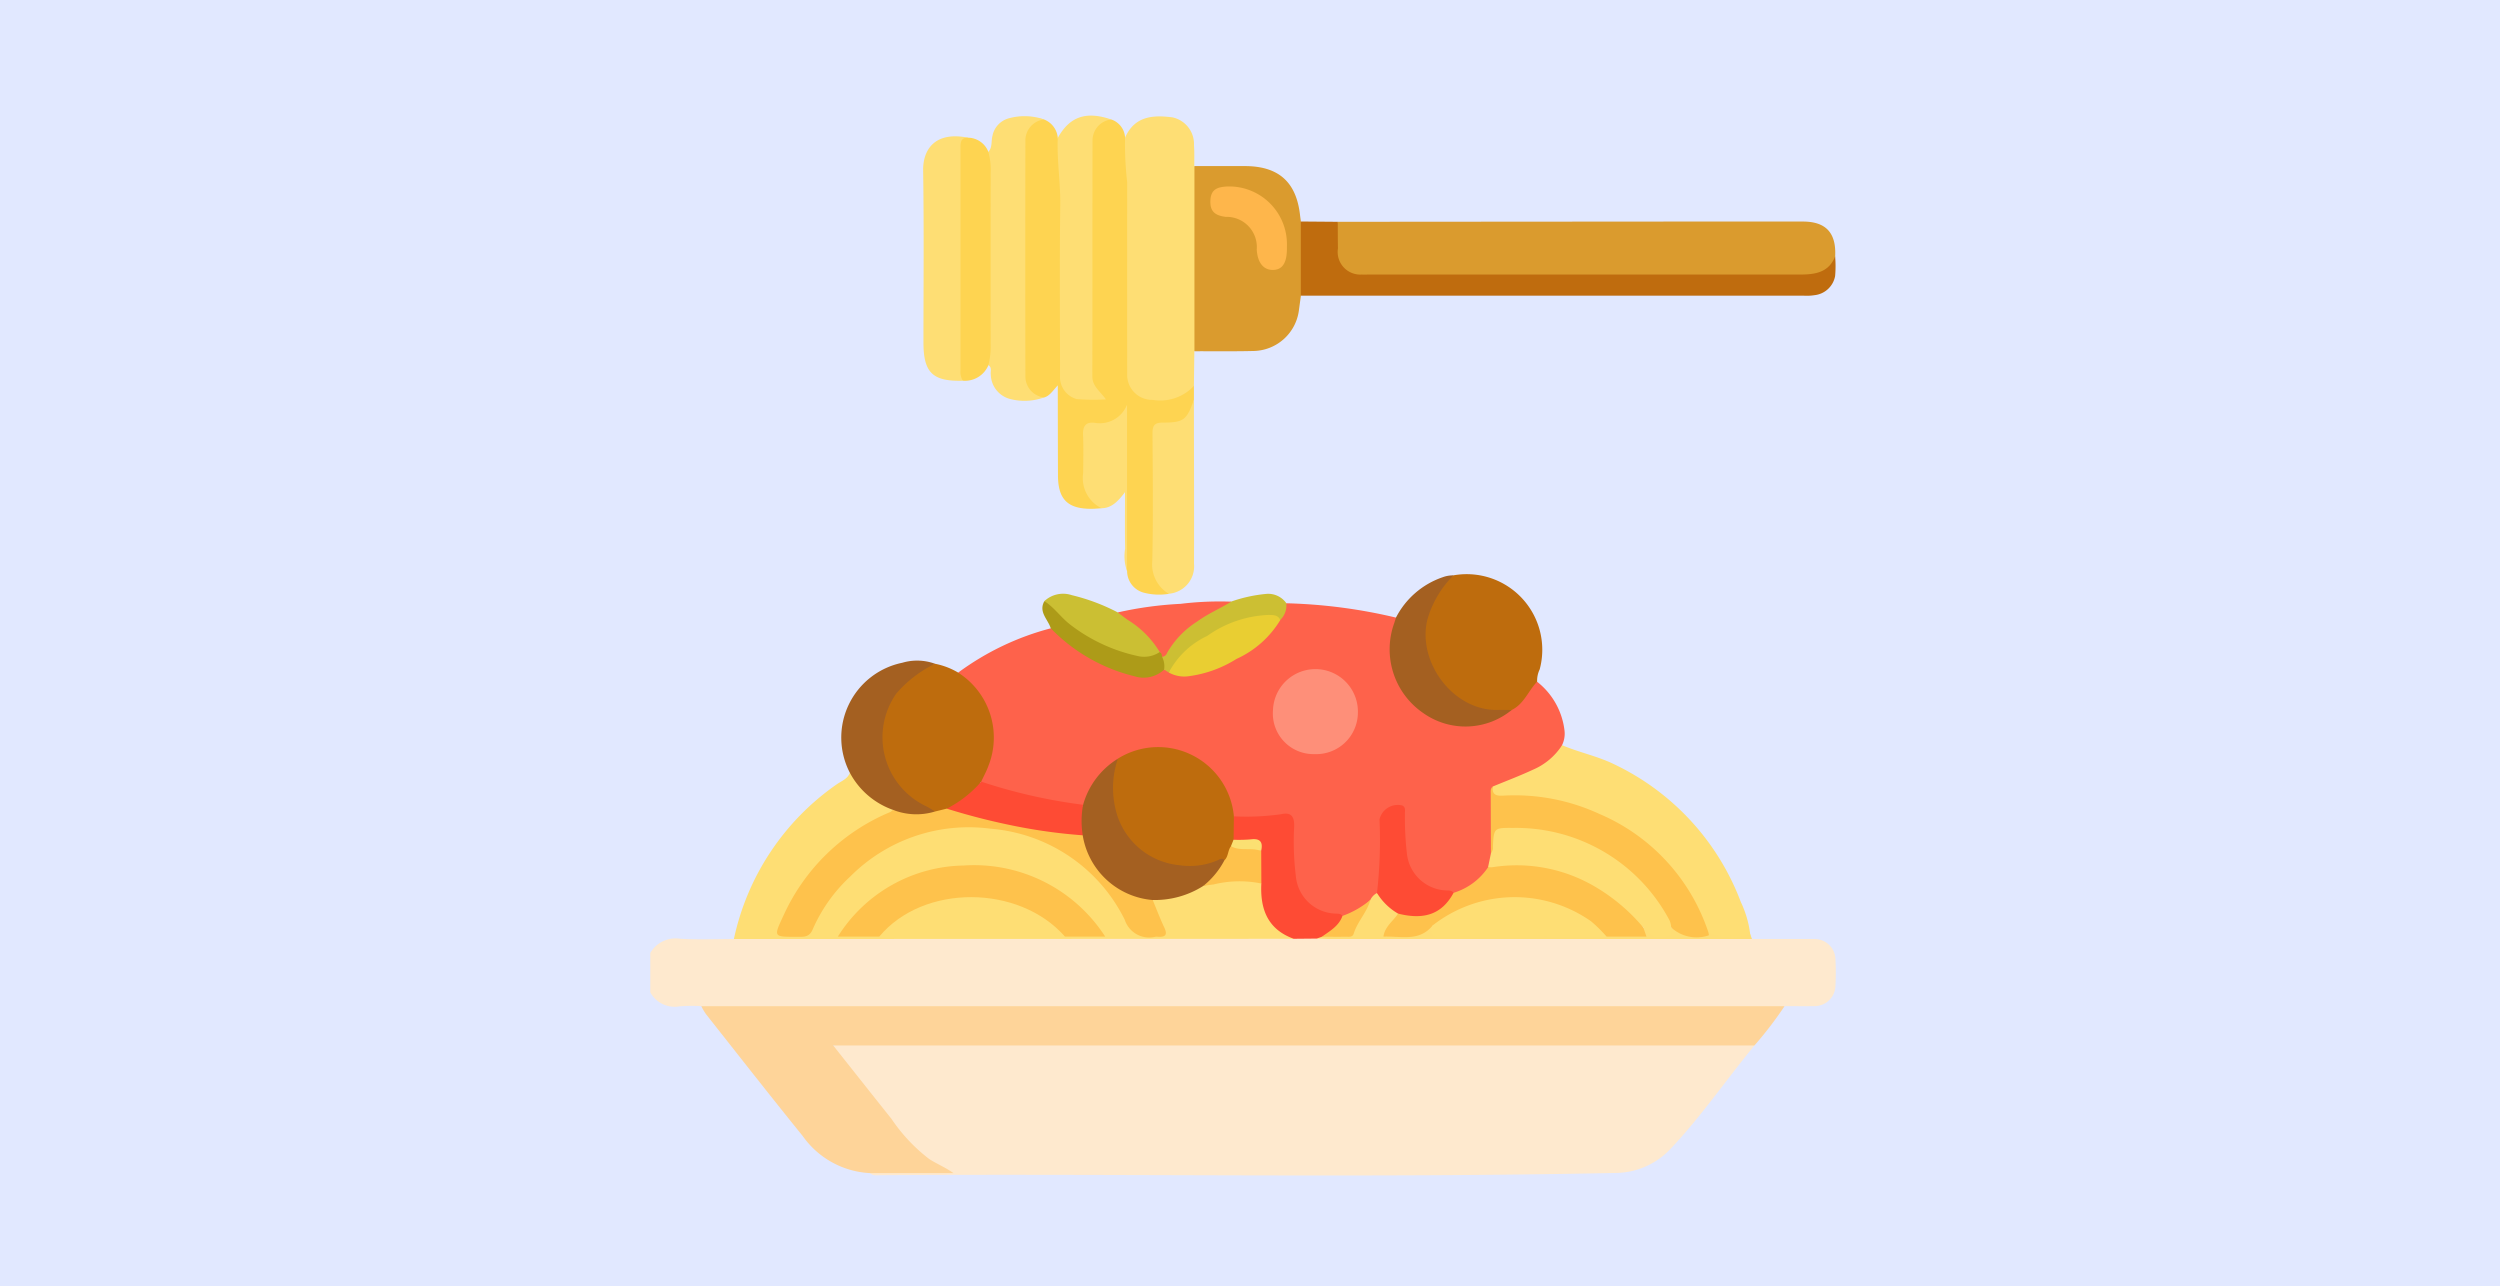 <svg xmlns="http://www.w3.org/2000/svg" xmlns:xlink="http://www.w3.org/1999/xlink" width="173" height="89" viewBox="0 0 173 89">
  <defs>
    <clipPath id="clip-path">
      <rect id="Rectángulo_37364" data-name="Rectángulo 37364" width="82.037" height="73.343" fill="none"/>
    </clipPath>
  </defs>
  <g id="Grupo_157528" data-name="Grupo 157528" transform="translate(-3330 7439)">
    <rect id="Rectángulo_36130" data-name="Rectángulo 36130" width="173" height="89" transform="translate(3330 -7439)" fill="#e1e8ff"/>
    <g id="Grupo_157527" data-name="Grupo 157527" transform="translate(3375 -7431)">
      <g id="Grupo_157526" data-name="Grupo 157526" clip-path="url(#clip-path)">
        <path id="Trazado_128638" data-name="Trazado 128638" d="M0,189.524a2.022,2.022,0,0,1,2.059-.983c1.238.077,2.484.019,3.727.018a1.913,1.913,0,0,1,1.382-.255c7.5.05,14.994.025,22.491.03,4.935,0,9.87-.075,14.805-.009.575-.032,1.149-.025,1.725,0q14.367.025,28.734.015a1.893,1.893,0,0,1,1.311.22c1.436,0,2.871,0,4.307,0a1.44,1.44,0,0,1,1.47,1.354,17.7,17.7,0,0,1,0,1.913,1.441,1.441,0,0,1-1.449,1.376c-.691.008-1.382,0-2.073,0a2.367,2.367,0,0,1-1.47.261q-9.762,0-19.525,0-26.167,0-52.335,0a2.642,2.642,0,0,1-1.63-.26,11.625,11.625,0,0,0-1.492.012A1.917,1.917,0,0,1,0,192.247Z" transform="translate(0 -131.579)" fill="#fee9ce"/>
        <path id="Trazado_128639" data-name="Trazado 128639" d="M105.785,213.042c-1.959,2.376-3.7,4.931-5.821,7.17a5.286,5.286,0,0,1-3.858,1.653c-16.919.35-33.84.043-50.76.154-.258,0-.54.073-.761-.145a.623.623,0,0,1,.492-.23c1.569-.058,3.137-.044,4.5-.016a5.955,5.955,0,0,1-2.606-1.979c-1.523-1.857-2.994-3.756-4.488-5.637-.066-.084.01.025-.048-.064-.171-.262-.5-.514-.365-.839.158-.37.587-.275.921-.3.159-.014.32-.005.48-.005q30.465,0,60.929.005c.467,0,.969-.118,1.381.237" transform="translate(-29.378 -148.695)" fill="#fee9ce"/>
        <path id="Trazado_128640" data-name="Trazado 128640" d="M93.435,112.038a36.626,36.626,0,0,1,7.587.992c.212.376-.005.729-.073,1.083a4.97,4.97,0,0,0,2.7,5.683,4.733,4.733,0,0,0,5.2-.451A4.852,4.852,0,0,0,110.2,117.9c.132-.215.237-.5.586-.434a5.022,5.022,0,0,1,1.9,3.382,1.817,1.817,0,0,1-.17,1.009,1.735,1.735,0,0,1-.841,1.207,9.966,9.966,0,0,1-2.706,1.364c-.4.127-.843.2-1.091.607-.148,1.4-.046,2.8-.087,4.193a2.926,2.926,0,0,1-.223,1.036,3.339,3.339,0,0,1-2.663,1.91,3.248,3.248,0,0,1-3.424-3.2,18.549,18.549,0,0,1-.069-1.918c-.014-.326.084-.753-.479-.728-.485.022-.817.194-.819.758,0,.827,0,1.655-.006,2.482a6.8,6.8,0,0,1-.216,2.378,2.3,2.3,0,0,1-.543.712,3.122,3.122,0,0,1-5.516-1.935,24.359,24.359,0,0,1-.111-3.022c-.027-.778-.141-.874-.914-.781a9.135,9.135,0,0,1-2.929-.013c-.289-.168-.319-.48-.388-.755a5.043,5.043,0,0,0-7.555-3.209,4.6,4.6,0,0,0-2.082,2.379c-.137.305-.215.661-.587.8a20.667,20.667,0,0,1-6.948-1.662c-.18-.273-.03-.511.089-.746a5.193,5.193,0,0,0-1.345-6.354.737.737,0,0,1-.34-.519,18.78,18.78,0,0,1,6.41-3.069c.379-.044.557.259.788.462a12.58,12.58,0,0,0,4.084,2.407,3.489,3.489,0,0,0,2.923-.046,1.058,1.058,0,0,1,.468.087,2.342,2.342,0,0,0,1.857.092,9.792,9.792,0,0,0,5.613-3.641c.281-.317.3-.769.567-1.094" transform="translate(-49.422 -78.292)" fill="#fe624b"/>
        <path id="Trazado_128641" data-name="Trazado 128641" d="M84.6,207.331H20.849c1.408,1.775,2.717,3.432,4.035,5.083a11.79,11.79,0,0,0,2.608,2.774c.532.346,1.12.574,1.679.975H23.4a6.064,6.064,0,0,1-4.663-2.569c-2.258-2.788-4.467-5.616-6.692-8.431a4.481,4.481,0,0,1-.322-.548H86.68a26.54,26.54,0,0,1-2.083,2.717" transform="translate(-8.191 -142.984)" fill="#fed499"/>
        <path id="Trazado_128642" data-name="Trazado 128642" d="M90.852,27.674c-.239.013-.477.037-.716.038-1.635,0-2.3-.661-2.3-2.328-.008-1.863-.009-3.726-.013-5.588,0-.154,0-.308,0-.628-.352.38-.561.732-.95.841a1.285,1.285,0,0,1-1.448-1.038,3.845,3.845,0,0,1-.1-1.111q0-7.471,0-14.942a2.635,2.635,0,0,1,.255-1.475c.294-.467.641-.868,1.289-.673a1.488,1.488,0,0,1,.953,1.281,8.449,8.449,0,0,1,.39,3.131c.036,4.026.014,8.053.015,12.08,0,.24,0,.48,0,.72.02,1.554.577,2.041,2.217,1.86-.747-1.26-.45-2.63-.46-3.957-.031-4.266-.012-8.534-.011-12.8a4.916,4.916,0,0,1,.077-1.195A1.3,1.3,0,0,1,91.517.768a1.4,1.4,0,0,1,.962,1.258,9.006,9.006,0,0,1,.376,3.128c.035,4.123.014,8.247.015,12.37a6.463,6.463,0,0,0,.037,1.036,1.5,1.5,0,0,0,1.449,1.34,2.766,2.766,0,0,0,2.388-.6.363.363,0,0,1,.5-.09l0,.956c-.189,1.4-.459,1.683-1.92,1.828-.509.05-.7.267-.7.755,0,3.011-.007,6.022.006,9.034a1.658,1.658,0,0,0,.467,1.156c.174.189.423.343.4.658a4.188,4.188,0,0,1-1.74-.086,1.554,1.554,0,0,1-1.137-1.479c-.155-1.194-.029-2.393-.07-3.589-.085-2.448-.262-4.9-.123-7.381A1.841,1.841,0,0,1,90.665,22c-.618-.017-.86.281-.849.878.014.774,0,1.548,0,2.322a2.417,2.417,0,0,0,.881,2.13.344.344,0,0,1,.15.348" transform="translate(-59.624 -0.502)" fill="#fed451"/>
        <path id="Trazado_128643" data-name="Trazado 128643" d="M57.953,162.443l-31.619.012-7.124,0a17.47,17.47,0,0,1,7.1-10.691c.333-.239.767-.375.927-.814.026,0,.068-.019.076-.009a11.61,11.61,0,0,0,2.975,2.6c-.326.548-.941.667-1.441.937a13.81,13.81,0,0,0-6.336,7.165.611.611,0,0,0-.08.4,6.3,6.3,0,0,0,1.264.046.854.854,0,0,0,.857-.584,12.058,12.058,0,0,1,5.21-5.472,12.367,12.367,0,0,1,13.615,1.23,12.546,12.546,0,0,1,3.319,4.154,1.64,1.64,0,0,0,1.911.639c.248-.115.193-.284.13-.465-.132-.379-.308-.739-.472-1.1-.117-.26-.295-.528-.059-.82a12.391,12.391,0,0,0,3.559-1.085,15.152,15.152,0,0,1,2.771-.358,1.82,1.82,0,0,1,1.148.261.932.932,0,0,1,.241.733,2.921,2.921,0,0,0,1.7,2.83c.159.075.354.149.33.392" transform="translate(-13.424 -105.477)" fill="#fede74"/>
        <path id="Trazado_128644" data-name="Trazado 128644" d="M157.292,24.355l23.3-.017c2.962,0,5.924-.007,8.887,0,1.6,0,2.317.789,2.235,2.407a1.484,1.484,0,0,1-1.324,1.381,5.908,5.908,0,0,1-1.429.138q-14.594,0-29.188,0a5.98,5.98,0,0,1-.957-.05,1.794,1.794,0,0,1-1.745-1.923,2.913,2.913,0,0,1,.226-1.939" transform="translate(-109.72 -17.006)" fill="#da9b2e"/>
        <path id="Trazado_128645" data-name="Trazado 128645" d="M113.758,18.832a3.189,3.189,0,0,1-2.847.969,1.731,1.731,0,0,1-1.772-1.808q-.008-6.625,0-13.25a23.305,23.305,0,0,1-.147-3.092c.66-1.49,1.925-1.58,3.289-1.4a1.89,1.89,0,0,1,1.481,1.926c.035.478.017.96.022,1.441a1.426,1.426,0,0,1,.256,1.058q.01,5.349,0,10.7a1.522,1.522,0,0,1-.253,1.062l-.031,2.4" transform="translate(-76.138 -0.128)" fill="#fede74"/>
        <path id="Trazado_128646" data-name="Trazado 128646" d="M125,24.4q0-6.409,0-12.818c1.166,0,2.332,0,3.5,0,2.316.006,3.543,1.094,3.805,3.37.018.157.041.313.062.47a10.573,10.573,0,0,1,0,5.13q-.07.512-.139,1.024a3.23,3.23,0,0,1-3.085,2.8c-1.38.036-2.761.015-4.142.019" transform="translate(-87.345 -8.089)" fill="#da9b2e"/>
        <path id="Trazado_128647" data-name="Trazado 128647" d="M149.45,29.46q0-2.565,0-5.13l2.559.021c0,.613,0,1.227.011,1.84A1.566,1.566,0,0,0,153.676,28c.159.014.32,0,.48,0q14.922,0,29.846,0c1.008,0,1.985-.126,2.423-1.256a7.96,7.96,0,0,1,0,1.356A1.625,1.625,0,0,1,185,29.428a3.433,3.433,0,0,1-.718.036q-17.415,0-34.831,0" transform="translate(-104.434 -17.002)" fill="#bf6c0e"/>
        <path id="Trazado_128648" data-name="Trazado 128648" d="M193.391,147.49c.923-.383,1.861-.735,2.766-1.158a4.483,4.483,0,0,0,2.021-1.7c1.166.5,2.422.749,3.574,1.307a17.315,17.315,0,0,1,8.8,9.557,7.13,7.13,0,0,1,.642,2.207c0,.074.038.195-.053.2a5.651,5.651,0,0,1-2.824-.162,9.2,9.2,0,0,1-.9-1.773c-2.676-4.944-6.888-7.374-12.435-7.633-.346-.016-.693,0-1.039-.013-.555-.027-.783-.274-.559-.828" transform="translate(-135.082 -101.066)" fill="#fede74"/>
        <path id="Trazado_128649" data-name="Trazado 128649" d="M185.381,112.777c-.61.634-.909,1.547-1.763,1.961-1.875.611-3.358-.182-4.623-1.425a5.423,5.423,0,0,1-.672-6.716,3.621,3.621,0,0,1,1.275-1.18,5.231,5.231,0,0,1,5.96,6.51,1.82,1.82,0,0,0-.177.85" transform="translate(-124.012 -73.605)" fill="#be6c0d"/>
        <path id="Trazado_128650" data-name="Trazado 128650" d="M58.095,126.552a5.321,5.321,0,0,1,2.091,6.468c-.134.369-.326.716-.492,1.073a4.332,4.332,0,0,1-2.4,2.051,1.488,1.488,0,0,1-.827.131,5.451,5.451,0,0,1-3.789-4.788c-.226-2.186,1.205-5.022,3.822-5.547a5.018,5.018,0,0,1,1.6.612" transform="translate(-36.793 -88.007)" fill="#be6c0d"/>
        <path id="Trazado_128651" data-name="Trazado 128651" d="M81.209.364A1.461,1.461,0,0,0,79.92,1.832q-.015,8.151,0,16.3A1.462,1.462,0,0,0,81.209,19.6a3.985,3.985,0,0,1-2.414.089,1.79,1.79,0,0,1-1.269-1.671c-.034-.221.1-.49-.167-.651a.8.8,0,0,1-.135-.6q.075-6.775,0-13.55a.835.835,0,0,1,.128-.607c.3-.314.189-.744.29-1.114A1.569,1.569,0,0,1,78.792.279a4.1,4.1,0,0,1,2.417.084" transform="translate(-53.963 -0.097)" fill="#fede74"/>
        <path id="Trazado_128652" data-name="Trazado 128652" d="M97.29.266A1.464,1.464,0,0,0,96,1.735c-.011,5.438,0,10.877-.013,16.315,0,.678.523,1.008.941,1.587a14.644,14.644,0,0,1-2.024-.02A1.58,1.58,0,0,1,93.751,18c0-3.946-.034-7.891.016-11.836.019-1.546-.237-3.075-.173-4.618C94.416.065,95.55-.328,97.29.266" transform="translate(-65.397 0)" fill="#fede74"/>
        <path id="Trazado_128653" data-name="Trazado 128653" d="M65.434,21.673c-2.089.058-2.724-.559-2.724-2.651,0-3.964.04-7.929-.021-11.892-.023-1.468.826-2.731,3.1-2.276a3.531,3.531,0,0,0-.268,1.557c.008,4.8,0,9.6,0,14.4a1.779,1.779,0,0,1-.1.864" transform="translate(-43.807 -3.326)" fill="#fede74"/>
        <path id="Trazado_128654" data-name="Trazado 128654" d="M71.418,21.892a1.162,1.162,0,0,1-.163-.687q0-7.721,0-15.442c0-.391.036-.7.525-.69a1.531,1.531,0,0,1,1.405.982,4.55,4.55,0,0,1,.16,1.417q-.009,5.962,0,11.924a5.259,5.259,0,0,1-.156,1.419,1.764,1.764,0,0,1-1.77,1.076" transform="translate(-49.791 -3.545)" fill="#fed451"/>
        <path id="Trazado_128655" data-name="Trazado 128655" d="M116.464,78.7a2.373,2.373,0,0,1-1.13-2.282c.063-2.935.032-5.871.013-8.807,0-.53.117-.756.706-.754,1.457,0,1.667-.18,2.16-1.586,0,3.78.022,7.56.006,11.34a1.907,1.907,0,0,1-1.754,2.09" transform="translate(-80.594 -45.613)" fill="#fede74"/>
        <path id="Trazado_128656" data-name="Trazado 128656" d="M50.465,125.438a8.4,8.4,0,0,0-2.675,2.055,5.277,5.277,0,0,0,2.064,7.805,5.938,5.938,0,0,1,.608.364,2.384,2.384,0,0,1-2.9-.113,5.427,5.427,0,0,1-2.99-2.57,5.286,5.286,0,0,1,3.633-7.612,3.611,3.611,0,0,1,2.26.07" transform="translate(-30.762 -87.505)" fill="#a46021"/>
        <path id="Trazado_128657" data-name="Trazado 128657" d="M174.331,105.614a7.01,7.01,0,0,0-1.823,3.108c-.68,2.923,1.818,6.279,4.883,6.206.32-.008.64,0,.96.007a5.048,5.048,0,0,1-6.107.217,5.344,5.344,0,0,1-2.017-6.234c.04-.126.079-.252.118-.378a5.719,5.719,0,0,1,3.213-2.788,2.157,2.157,0,0,1,.774-.137" transform="translate(-118.745 -73.801)" fill="#a46021"/>
        <path id="Trazado_128658" data-name="Trazado 128658" d="M100.705,73.566a2.323,2.323,0,0,1-1.273-2.435c.008-.88.029-1.762-.007-2.641-.026-.619.193-.917.827-.833a2.02,2.02,0,0,0,2.217-1.265V77.92a3.084,3.084,0,0,1-.132-1.559c-.026-1.241-.008-2.483-.008-3.911-.49.644-.924,1.1-1.624,1.116" transform="translate(-69.477 -46.395)" fill="#fede74"/>
        <path id="Trazado_128659" data-name="Trazado 128659" d="M90.538,110.428a1.9,1.9,0,0,1,1.9-.413,13.821,13.821,0,0,1,3.181,1.194,6.336,6.336,0,0,1,2.839,2.28.508.508,0,0,1,.082.523,1.124,1.124,0,0,1-1.133.44,9.922,9.922,0,0,1-6.869-4.024" transform="translate(-63.268 -76.83)" fill="#cbbf33"/>
        <path id="Trazado_128660" data-name="Trazado 128660" d="M117.86,115.335l-.329-.2a1.1,1.1,0,0,1-.206-.9,8.106,8.106,0,0,1,4.859-3.81,10.126,10.126,0,0,1,2.45-.532,1.536,1.536,0,0,1,1.356.644,1.405,1.405,0,0,1-.414,1.159c-1.884-.492-3.413.421-4.953,1.265a11.125,11.125,0,0,0-2.764,2.367" transform="translate(-81.978 -76.798)" fill="#ccbf33"/>
        <path id="Trazado_128661" data-name="Trazado 128661" d="M98.363,115.4a1.411,1.411,0,0,1,.141.891,2.091,2.091,0,0,1-2.069.45,12.023,12.023,0,0,1-5.773-3.314c-.185-.617-.865-1.118-.442-1.879.692.438,1.145,1.133,1.8,1.632a11.711,11.711,0,0,0,4.732,2.182,1.939,1.939,0,0,0,1.452-.292c.261.01.256.148.16.331" transform="translate(-62.95 -77.949)" fill="#ad9b18"/>
        <path id="Trazado_128662" data-name="Trazado 128662" d="M110.467,115.414c-.014-.13-.025-.261-.16-.331a6.61,6.61,0,0,0-2.209-2.222c-.237-.164-.462-.345-.693-.518a25.4,25.4,0,0,1,4.343-.594,22.438,22.438,0,0,1,3.513-.151c-.786.481-1.636.842-2.388,1.392a6.224,6.224,0,0,0-2.056,2.153.4.4,0,0,1-.35.272" transform="translate(-75.055 -77.963)" fill="#fe624b"/>
        <path id="Trazado_128663" data-name="Trazado 128663" d="M180.212,181.311a3.643,3.643,0,0,0,2.894.13l.12.348q-14.541,0-29.082,0c-.345,0-.691-.02-1.036-.031.024-.214.192-.259.358-.305a2.285,2.285,0,0,0,2.809-1.6,3.124,3.124,0,0,1,.547-.773,1.022,1.022,0,0,1,.458-.476,6.717,6.717,0,0,1,1.541,1.47c-.088.492-.609.732-.74,1.332.9-.032,1.787.273,2.569-.418.194-.172.447-.355.653.022.237.457.671.37,1.058.371q4.715.009,9.428,0c.4,0,.8,0,1.2.02.664,0,1.329.009,1.995.014.306,0,.6.01.676-.38.275-.217.426.05.605.166a.865.865,0,0,0,1.352-.231,3.106,3.106,0,0,0,2.6.339" transform="translate(-106.992 -124.808)" fill="#fedd74"/>
        <path id="Trazado_128664" data-name="Trazado 128664" d="M139.544,168.89l-.354.126-1.587.015c-1.811-.652-2.334-2.059-2.244-3.826-.418-.677-.181-1.422-.226-2.136.038-.478-.2-.668-.661-.682-.388-.012-.811.076-1.125-.27a1.545,1.545,0,0,1,.113-1.56,17.154,17.154,0,0,0,3.256-.146c.667-.154.936.108.915.845a19.379,19.379,0,0,0,.114,3.417,2.843,2.843,0,0,0,2.72,2.613c.184.013.378-.017.509.159,0,.954-.732,1.182-1.43,1.444" transform="translate(-93.074 -112.066)" fill="#fe4b34"/>
        <path id="Trazado_128665" data-name="Trazado 128665" d="M114.124,149.848l-.02,1.621c.1.2,0,.374-.053.557-.174.342-.15.81-.611.972a5.809,5.809,0,0,1-5.292-.28c-2.485-1.421-3.292-5.034-2.052-6.864a5.262,5.262,0,0,1,8.028,3.994" transform="translate(-73.739 -101.356)" fill="#be6c0d"/>
        <path id="Trazado_128666" data-name="Trazado 128666" d="M208.153,164.209c.01.077.052.206.024.223a2.588,2.588,0,0,1-2.6-.548,18.472,18.472,0,0,0-3.025-3.769,11.893,11.893,0,0,0-8.532-2.9c-.4.016-.542.214-.579.6-.032.329.175.773-.335.941q-.008-2.059-.015-4.119c0-.181-.033-.376.147-.505-.082.575.244.658.717.633a13.962,13.962,0,0,1,6.656,1.265,13.516,13.516,0,0,1,7.538,8.181" transform="translate(-134.933 -107.706)" fill="#fec24c"/>
        <path id="Trazado_128667" data-name="Trazado 128667" d="M186.424,175.914l.22.63h-2.759c-.835-.422-1.448-1.158-2.31-1.562a9.025,9.025,0,0,0-8.664.3c-.337.186-.6.549-1.059.483-.921,1.155-2.194.732-3.412.781.1-.714.684-1.074,1.011-1.592.21-.187.453-.093.679-.065a2.837,2.837,0,0,0,2.79-1.105.632.632,0,0,1,.376-.27,4.4,4.4,0,0,0,2.384-1.768,3.765,3.765,0,0,1,2.555-.344,11.648,11.648,0,0,1,6.939,2.9,3.558,3.558,0,0,1,1.248,1.615" transform="translate(-117.707 -119.731)" fill="#fec24c"/>
        <path id="Trazado_128668" data-name="Trazado 128668" d="M101.04,147.735a6.3,6.3,0,0,0-.03,3.97,5.033,5.033,0,0,0,4.3,3.406,4.855,4.855,0,0,0,2.687-.369c.151-.067.289-.146.419.026a2.117,2.117,0,0,1-1.452,1.766,6.248,6.248,0,0,1-3.51.983.793.793,0,0,1-.684.1,5.527,5.527,0,0,1-4.364-4.632,2.524,2.524,0,0,1,.227-2.054,5.465,5.465,0,0,1,2.41-3.194" transform="translate(-68.682 -103.237)" fill="#a46021"/>
        <path id="Trazado_128669" data-name="Trazado 128669" d="M203.221,170.549a12.755,12.755,0,0,0-3.243-2.767,10.674,10.674,0,0,0-7.181-1.408,1.98,1.98,0,0,1-.319,0l.2-.964a.581.581,0,0,0,.134-.445c.065-1.31.066-1.318,1.408-1.308a12.017,12.017,0,0,1,10.83,6.423,1.52,1.52,0,0,1,.1.46c-.034.241.095.6-.293.621s-.8.181-1.125-.14c-.167-.164-.283-.379-.513-.475" transform="translate(-134.504 -114.365)" fill="#fede74"/>
        <path id="Trazado_128670" data-name="Trazado 128670" d="M143.061,129.987a2.939,2.939,0,1,1,5.876.159,2.883,2.883,0,0,1-3,2.863,2.81,2.81,0,0,1-2.877-3.022" transform="translate(-99.971 -88.825)" fill="#fe8f79"/>
        <path id="Trazado_128671" data-name="Trazado 128671" d="M172.261,164.382c-.789,1.456-2,1.908-3.845,1.44a4.1,4.1,0,0,1-1.457-1.425,32.414,32.414,0,0,0,.174-5.094,1.3,1.3,0,0,1,1.577-.962c.251.127.173.363.183.564a21.543,21.543,0,0,0,.138,2.781,2.848,2.848,0,0,0,2.722,2.535c.185.013.378-.016.509.161" transform="translate(-116.671 -110.602)" fill="#fe4b34"/>
        <path id="Trazado_128672" data-name="Trazado 128672" d="M77.541,154.617a6.292,6.292,0,0,0-.023,2.109,1.067,1.067,0,0,1-.908.172,39.151,39.151,0,0,1-7.766-1.6c-.267-.093-.583-.113-.738-.413a7.858,7.858,0,0,0,2.388-1.87,37.2,37.2,0,0,0,7.046,1.6" transform="translate(-47.593 -106.925)" fill="#fe4b34"/>
        <path id="Trazado_128673" data-name="Trazado 128673" d="M119.132,118.7a5.755,5.755,0,0,1,2.657-2.531,7.829,7.829,0,0,1,4.241-1.453c.326.009.652-.015.817.352a6.826,6.826,0,0,1-3.032,2.692,8.2,8.2,0,0,1-3.25,1.188,2.195,2.195,0,0,1-1.434-.247" transform="translate(-83.25 -80.162)" fill="#e9ce32"/>
        <path id="Trazado_128674" data-name="Trazado 128674" d="M154.282,182.736c.56-.4,1.179-.739,1.43-1.444a6.2,6.2,0,0,0,1.93-1.109c-.23.855-.894,1.495-1.153,2.337-.083.268-.336.212-.54.214-.556.006-1.112,0-1.668,0" transform="translate(-107.812 -125.912)" fill="#fec24c"/>
        <path id="Trazado_128675" data-name="Trazado 128675" d="M40.867,159.22a45.909,45.909,0,0,0,4.927,1.246,38.087,38.087,0,0,0,4.484.6,5.349,5.349,0,0,0,4.844,4.479c.265.636.508,1.282.8,1.9.253.533.052.677-.453.641a.706.706,0,0,0-.16,0,1.778,1.778,0,0,1-2.123-1.177,11.376,11.376,0,0,0-9.285-6.3,11.559,11.559,0,0,0-9.7,3.3,10.966,10.966,0,0,0-2.61,3.67c-.238.575-.659.511-1.109.511-1.636,0-1.6.018-.9-1.495a14.039,14.039,0,0,1,7.386-7.143.94.94,0,0,0,.186-.145,4.423,4.423,0,0,0,2.9.114l.812-.2" transform="translate(-20.354 -111.263)" fill="#fec24c"/>
        <path id="Trazado_128676" data-name="Trazado 128676" d="M45.961,177.18H43.1a10.476,10.476,0,0,1,8.7-4.918,10.792,10.792,0,0,1,9.8,4.921H58.806a17.818,17.818,0,0,0-3.276-1.944,8.728,8.728,0,0,0-8.9,1.518,4.122,4.122,0,0,1-.671.422" transform="translate(-30.119 -120.368)" fill="#fec24c"/>
        <path id="Trazado_128677" data-name="Trazado 128677" d="M52.6,182.291c3.054-3.67,9.679-3.608,12.846,0l-12.846,0" transform="translate(-36.753 -125.479)" fill="#fede74"/>
        <path id="Trazado_128678" data-name="Trazado 128678" d="M127.088,170.459a5.62,5.62,0,0,0,1.452-1.766c.282-.264.226-.685.453-.973a2.64,2.64,0,0,1,2.092.331l.01,2.251a7.492,7.492,0,0,0-3.3.063c-.235.027-.47.063-.7.1" transform="translate(-88.809 -117.162)" fill="#fec24c"/>
        <path id="Trazado_128679" data-name="Trazado 128679" d="M133.976,20.4c0,.053,0,.106,0,.16,0,.985-.308,1.464-.949,1.48-.668.018-1.085-.5-1.139-1.41a2.092,2.092,0,0,0-2.152-2.263c-.8-.1-1.1-.435-1.054-1.174s.487-.885,1.129-.927a4,4,0,0,1,4.165,4.133" transform="translate(-89.921 -11.36)" fill="#feb64b"/>
        <path id="Trazado_128680" data-name="Trazado 128680" d="M179.594,181.5a9.2,9.2,0,0,1,10.959-.278,9.526,9.526,0,0,1,1.073,1.06c-3.773,0-7.546-.011-11.319.027-.67.007-.931-.136-.713-.809" transform="translate(-125.448 -125.465)" fill="#fede74"/>
        <path id="Trazado_128681" data-name="Trazado 128681" d="M135.5,167.055c-.672-.267-1.435.04-2.091-.331l.181-.446a10.463,10.463,0,0,0,1.188-.027c.665-.087.864.192.722.8" transform="translate(-93.229 -116.166)" fill="#fbe072"/>
      </g>
    </g>
  </g>
</svg>
